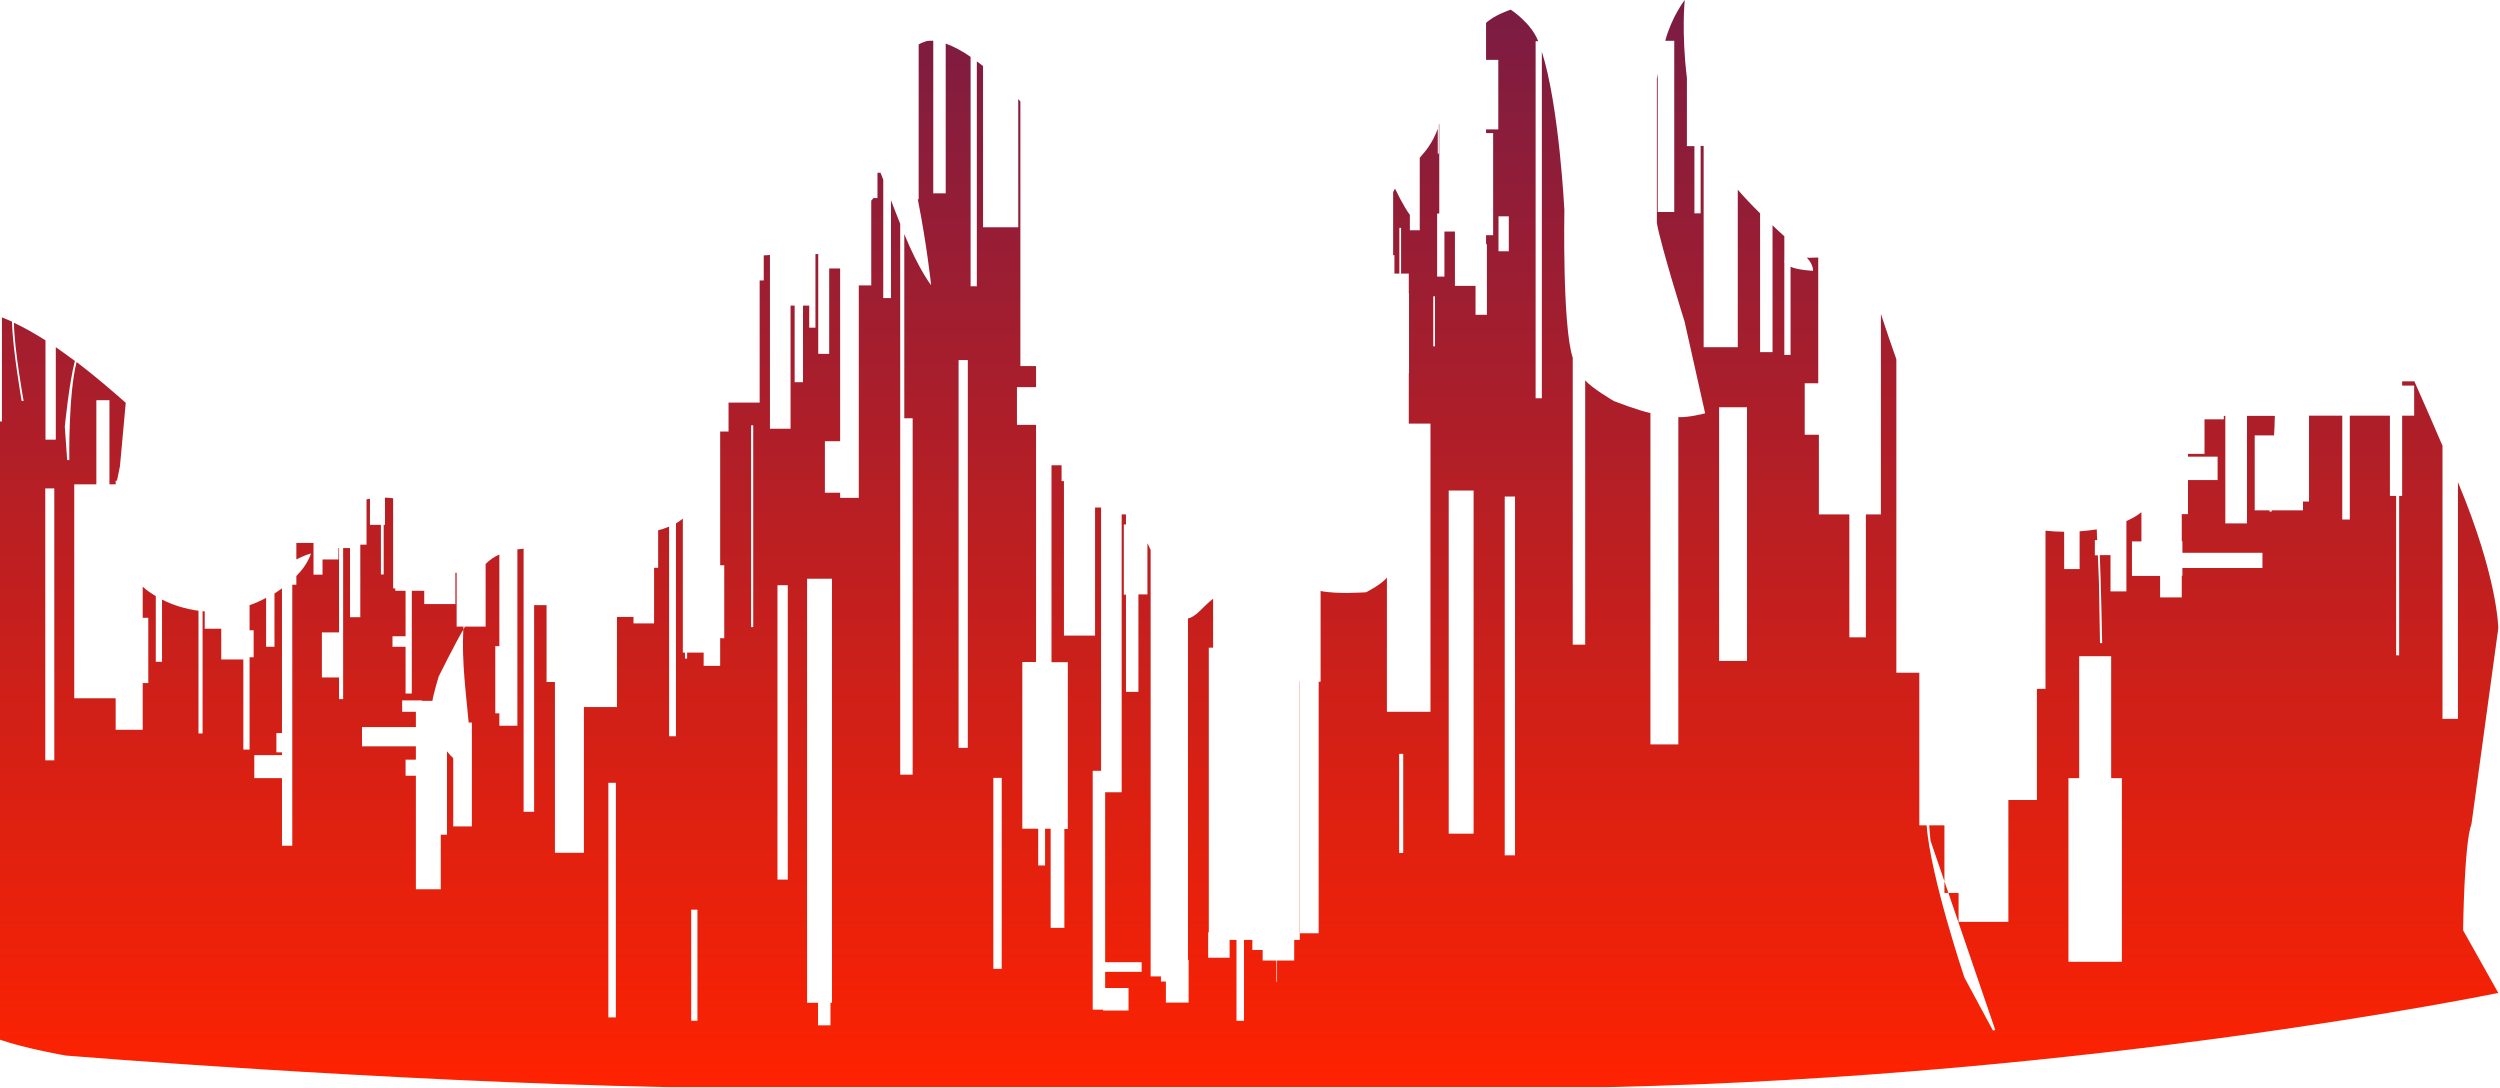 <svg width="1165" height="507" viewBox="0 0 1165 507" fill="none" xmlns="http://www.w3.org/2000/svg">
<path d="M1147.8 433.5C1147.8 433.5 1148.3 392.8 1151.7 384L1164.2 292.8C1164.2 292.8 1164.1 269.4 1145.4 224.7V335H1138.2V207.7C1134.4 198.9 1130.1 188.9 1125.1 177.7H1119.4V179.7H1125V193.7H1119.4V231.1H1118V305.4H1116.6V231.1H1113.7V193.7H1095V242.1H1091.5V193.7H1076V233.7H1073.2V237.8H1058.6C1058.6 238 1058.6 238.4 1058.6 238.4H1057.6C1057.6 238.4 1057.6 238 1057.6 237.8H1050.7V202.9H1059.7C1059.9 200.7 1060 196.2 1060 196.2C1060 196.2 1060 194.6 1060.1 193.8H1047.1V243.9H1037V193.8H1036.3V195.4H1027.3V211.5H1019.6V212.8H1033.4V223.7H1019.6V239.6H1016.7V252.2H1017V257.6H1054.3V264.7H1017V268.3H1016.7V278.4H1006.6V268.4H993.5V252.3H997.9V238.7C996 240.2 993.7 241.6 990.9 242.8V275.6H983.5V258.7H978.5C979.1 272.4 979.6 299.7 979.6 299.7H978.6L978.1 271.2C978.1 271.2 977.8 262.9 977.6 258.8H976.2V251.7H977.3C977.2 250 977.1 248.4 977.1 246.7C974.5 247.1 971.8 247.4 969.1 247.6V265.2H961.9V247.8C959 247.8 956.1 247.6 953.2 247.3V321H949.2V372.8H935.9V429.6H912.7V416.1H906.1V384.6H899C899.2 387 899.6 391.7 899.6 391.7L929.8 480L928.7 480.2L915.4 455.5C915.4 455.5 899.6 408.5 897.8 384.6H894.4V313.5H883.7V167.4C881.4 160.9 878.9 153.7 876.5 146.3V239.7H869.5V297H861.8V239.7H847.6V202.6H841V178.6H847.3V120C845.4 120.1 843.6 120.1 842 120.1C845.1 123.3 844.9 126.2 844.9 126.2C844.9 126.2 837.8 125.9 834.4 124.3V165.4H831.5V122.2C831.4 122 831.4 121.7 831.4 121.7C831.4 121.7 831.4 121.6 831.5 121.5V110.1C829.7 108.5 827.9 106.8 826 105V164.1H820.2V99.4C816.6 95.9 813.1 92.2 809.8 88.4V161.8H793.9V68H792.5V99.4H789.6V68.1H786.1V36.3C783.5 15.1 785.1 0 785.1 0C785.1 0 779.1 7.6 776 19H780.2V98.8H772.5V34.4C772.4 35.1 772.2 35.9 772.1 36.7V104C774.2 115.4 785 149.8 785 149.8L794.6 192.6C794.6 192.6 787.2 194.6 782.1 194.4V346.9H769.1V192.5C763.1 191.2 752.1 186.9 752.1 186.9C752.1 186.9 741.9 181 738.7 177.2V300.4H732.9V166.7C728 151.9 729 98 729 98C729 98 726.6 49.5 718.5 24.1V185.6H715.6V19.2H716.8C713.5 10.6 704 4.5 704 4.5C704 4.5 696.3 7 692.5 10.7V27.9H698.2V60.3H692.5V62H695.8V109.6H692.5V113.8H692.9V146.7H687.6V133.2H678V107.9H673.1V128.9H669.7V99.5H670.7V57.6C670.6 57.8 670.5 58.1 670.5 58.3V71.6H670V60.1C667.5 66.5 664.7 70.1 661.6 73.5V107.3H657V100.1C654 96.2 650.2 88.1 650.2 88.1L650.1 87.9C649.8 88.4 649.5 88.9 649.2 89.5V118.9H649.8V127.5H652.1V106.2H652.9V127.5H656.5V136.7H656.6V174H656.5V197.4H666.6V331.7H646.3V269.1C644.1 272.2 636.6 276 636.6 276C636.6 276 622.9 277 615.4 275.4V317.7H614.5V434.9H605.8V317.5H605.7V438H603.1V447.6H595.1V457.5H594.8V447.6H588.4V442.7H583.6V438H579.7V475.7H576.2V438H573V446.3H563V434.5H563.3V301.8H565.3V279C560.1 283.1 557.5 287.4 553.6 288.2V447.3H553.9V467.2H543.3V457.4H541V455H536.2V256.3C535.7 255.3 535.2 254.2 534.7 253.1V277H530.5V322.4H524.7V277.1H523.7V244.4H524.7V239.7H522.7V369.2H515V448.4H532V452.9H515V460.4H525.9V470.9H514V470.5H509.2V359.2H513.1V236.5H510.3V296.2H495.8V224.2H494.7V216.8H490V308.6H497.6V386.3H496V432.4H489.6V386.2H487V403.3H483.8V386.2H476.4V308.5H482.8V198H473.9V180.4H482.8V170.6H475.5V47.3C475.2 46.9 474.9 46.6 474.5 46.2V105.9H458.1V30.8C457.1 30 456.2 29.3 455.2 28.6V133.4H452.3V26.5C448.4 23.8 444.4 21.6 440.7 20.3V90.1H434.9V19C433.9 18.9 432 19.1 432 19.1C432 19.1 429.3 19.9 428.1 20.7V92.9H427.7C432 114.6 433.9 132.9 433.9 132.9C433.9 132.9 428.3 125.9 421.4 109.1V194.9H425.3V361H419.5V104.3C418.2 101 416.7 97.3 415.2 93.3V138.9H411.6V83.8C411.2 82.7 410.8 81.6 410.3 80.5H408.9C408.9 81.6 408.9 82.7 408.9 83.6V92.3H407C406.7 92.7 406.4 93.1 406 93.5V133H400.2V232H391.5V229.6H384.4V205.6H391.5V125.1H386.4V164.9H381.3V118.4H380V152.7H377.1V142.4H374.2V178.1H370.3V142.4H368.4V199.8H358.8V118.8C357.8 118.9 356.8 119 355.9 119V130.7H354V187.6H339.5V201.1H335.6V263.4H337.5V297.4H335.6V310.3H327.9V304.1H320.2V306.9H319.2V304.1H318.2V241.7C317.2 242.5 316.1 243.2 315 243.9V343.1H311.8V245.4C310.8 245.8 308.6 246.6 308.6 246.6C308.6 246.6 307.4 246.9 306.7 247.1V264.6H304.8V290.5H295.2V287.5H287.5V329.5H272.1V397.4H258.6V317.8H254.7V282H248.9V378.3H244V255.7C243 255.8 242 255.9 241.1 256V338.2H232.7V332.4H230.8V301.1H232.7V258.4C230.2 259.5 228.1 261 226.3 262.8V292H216.7C216.4 292.4 216.2 292.9 215.9 293.4C215.1 308.2 217.3 324.5 218.4 336.7H219.9V385.1H211.2V353.3C210.2 352.4 209.2 351.3 208.3 350.1V389H205.4V414.4H193.8V361.5H189V354H193.8V347.8H168.7V338.8H193.8V331.7H187.4V326.4H196.7V326.6H201.5C202 323.3 204.4 315.3 204.4 315.3C204.4 315.3 212.4 299.2 215.9 293.4C215.9 292.9 216 292.5 216 292H212.8V266.9H212.2V281.5H197.7V275.3H191.9V323.2H189V301.4H182.9V296.5H189V275.3H184.2V274.2H183.2V232.2C182.6 232.1 181.3 232 181.3 232C181.3 232 180 231.9 179.4 231.9V244.6H178.8V267.7H177.5V244.6H172.4V232.4C171.9 232.5 171.3 232.6 170.8 232.7V253.8H167.9V287.6H163.1V255.4H159.9V325.8H158V315.7H150V294.7H158V255.4H157.7V260.7H150.3V267.8H146.1V253H138.1V260.7C141.7 258.8 144.9 257.9 144.9 257.9C144.9 257.9 143.5 263.1 138.1 268.4V272.5H136.2V394.1H131.4V362.6H118.5V351.9H131.4V350.6H128.8V341.6H131.4V274.2C130.3 275 129.1 275.8 127.9 276.6V301.4H124V278.6C121.6 279.9 119 281.1 116.3 282V293.7H118.2V306.3H116.3V349.3H113.4V307.3H103.1V293H95.4V284.9C95.1 284.9 94.8 284.9 94.4 284.8V341.8H92.5V284.6C86.3 283.8 80.4 281.9 75.5 279.4V308.4H72.6V277.8C70.3 276.4 68.2 275 66.5 273.4V287.9H69.1V318.3H66.5V340.1H53.9V325.4H34.6V225.7H44.9V186.5H51V225.7H53.9V224H54.5C55 221.8 55.9 217.2 55.9 217.2C55.9 217.2 58.1 192.9 58.6 187.7C52 181.9 44.1 175.1 35.7 168.7C31.8 183.8 32.3 214.4 32.3 214.4H31.3L30.2 198.8C30.2 198.8 32.2 178.3 34.9 168.2C32 166 29 163.9 26 161.8V204.9H21.2V158.6C16.3 155.5 11.4 152.7 6.5 150.4C6.6 162.6 11 186.8 11 186.8L10.1 186.9C10.1 186.9 5.8 162.3 5.6 149.9C4 149.2 2.5 148.5 0.9 147.9V196.4H0V484.5C12 488.7 30.8 491.9 30.8 491.9C30.8 491.9 176 503.8 310.4 506.6H749C975.4 501.7 1164.2 462.7 1164.2 462.7L1147.8 433.5ZM25.3 354.3H21.1V227.6H25.3V354.3ZM287 474.1H283.5V364.8H287V474.1ZM325 475.7H322.1V423.9H325V475.7ZM351 292.2H350V198.2H351V292.2ZM367.1 409.9H362.3V272.7H367.1V409.9ZM387.7 467.3H387V477.8H381.2V467.3H376.1V269.7H387.7V467.3ZM451 348.5H446.7V167.8H451V348.5ZM466.8 451.5H462.9V362.5H466.8V451.5ZM653.9 397.5H652V351.3H653.9V397.5ZM668.7 161.4H667.9V138.1H668.7V161.4ZM686.7 388.5H675.1V228.6H686.7V388.5ZM698.3 100.8H703.1V117.1H698.3V100.8ZM706 398.6H701.2V231.4H706V398.6ZM814.1 308H801.1V189.8H814.1V308ZM988.8 448.2H963.9V362.6H968.9V305.8H983.8V362.6H988.8V448.2Z" fill="url(#paint0_linear)"/>
<defs>
<linearGradient id="paint0_linear" x1="582.086" y1="-0.016" x2="582.086" y2="508.946" gradientUnits="userSpaceOnUse">
<stop stop-color="#7A1C43" />
<stop offset="1" stop-color="#FF2200"/>
</linearGradient>
</defs>
</svg>
